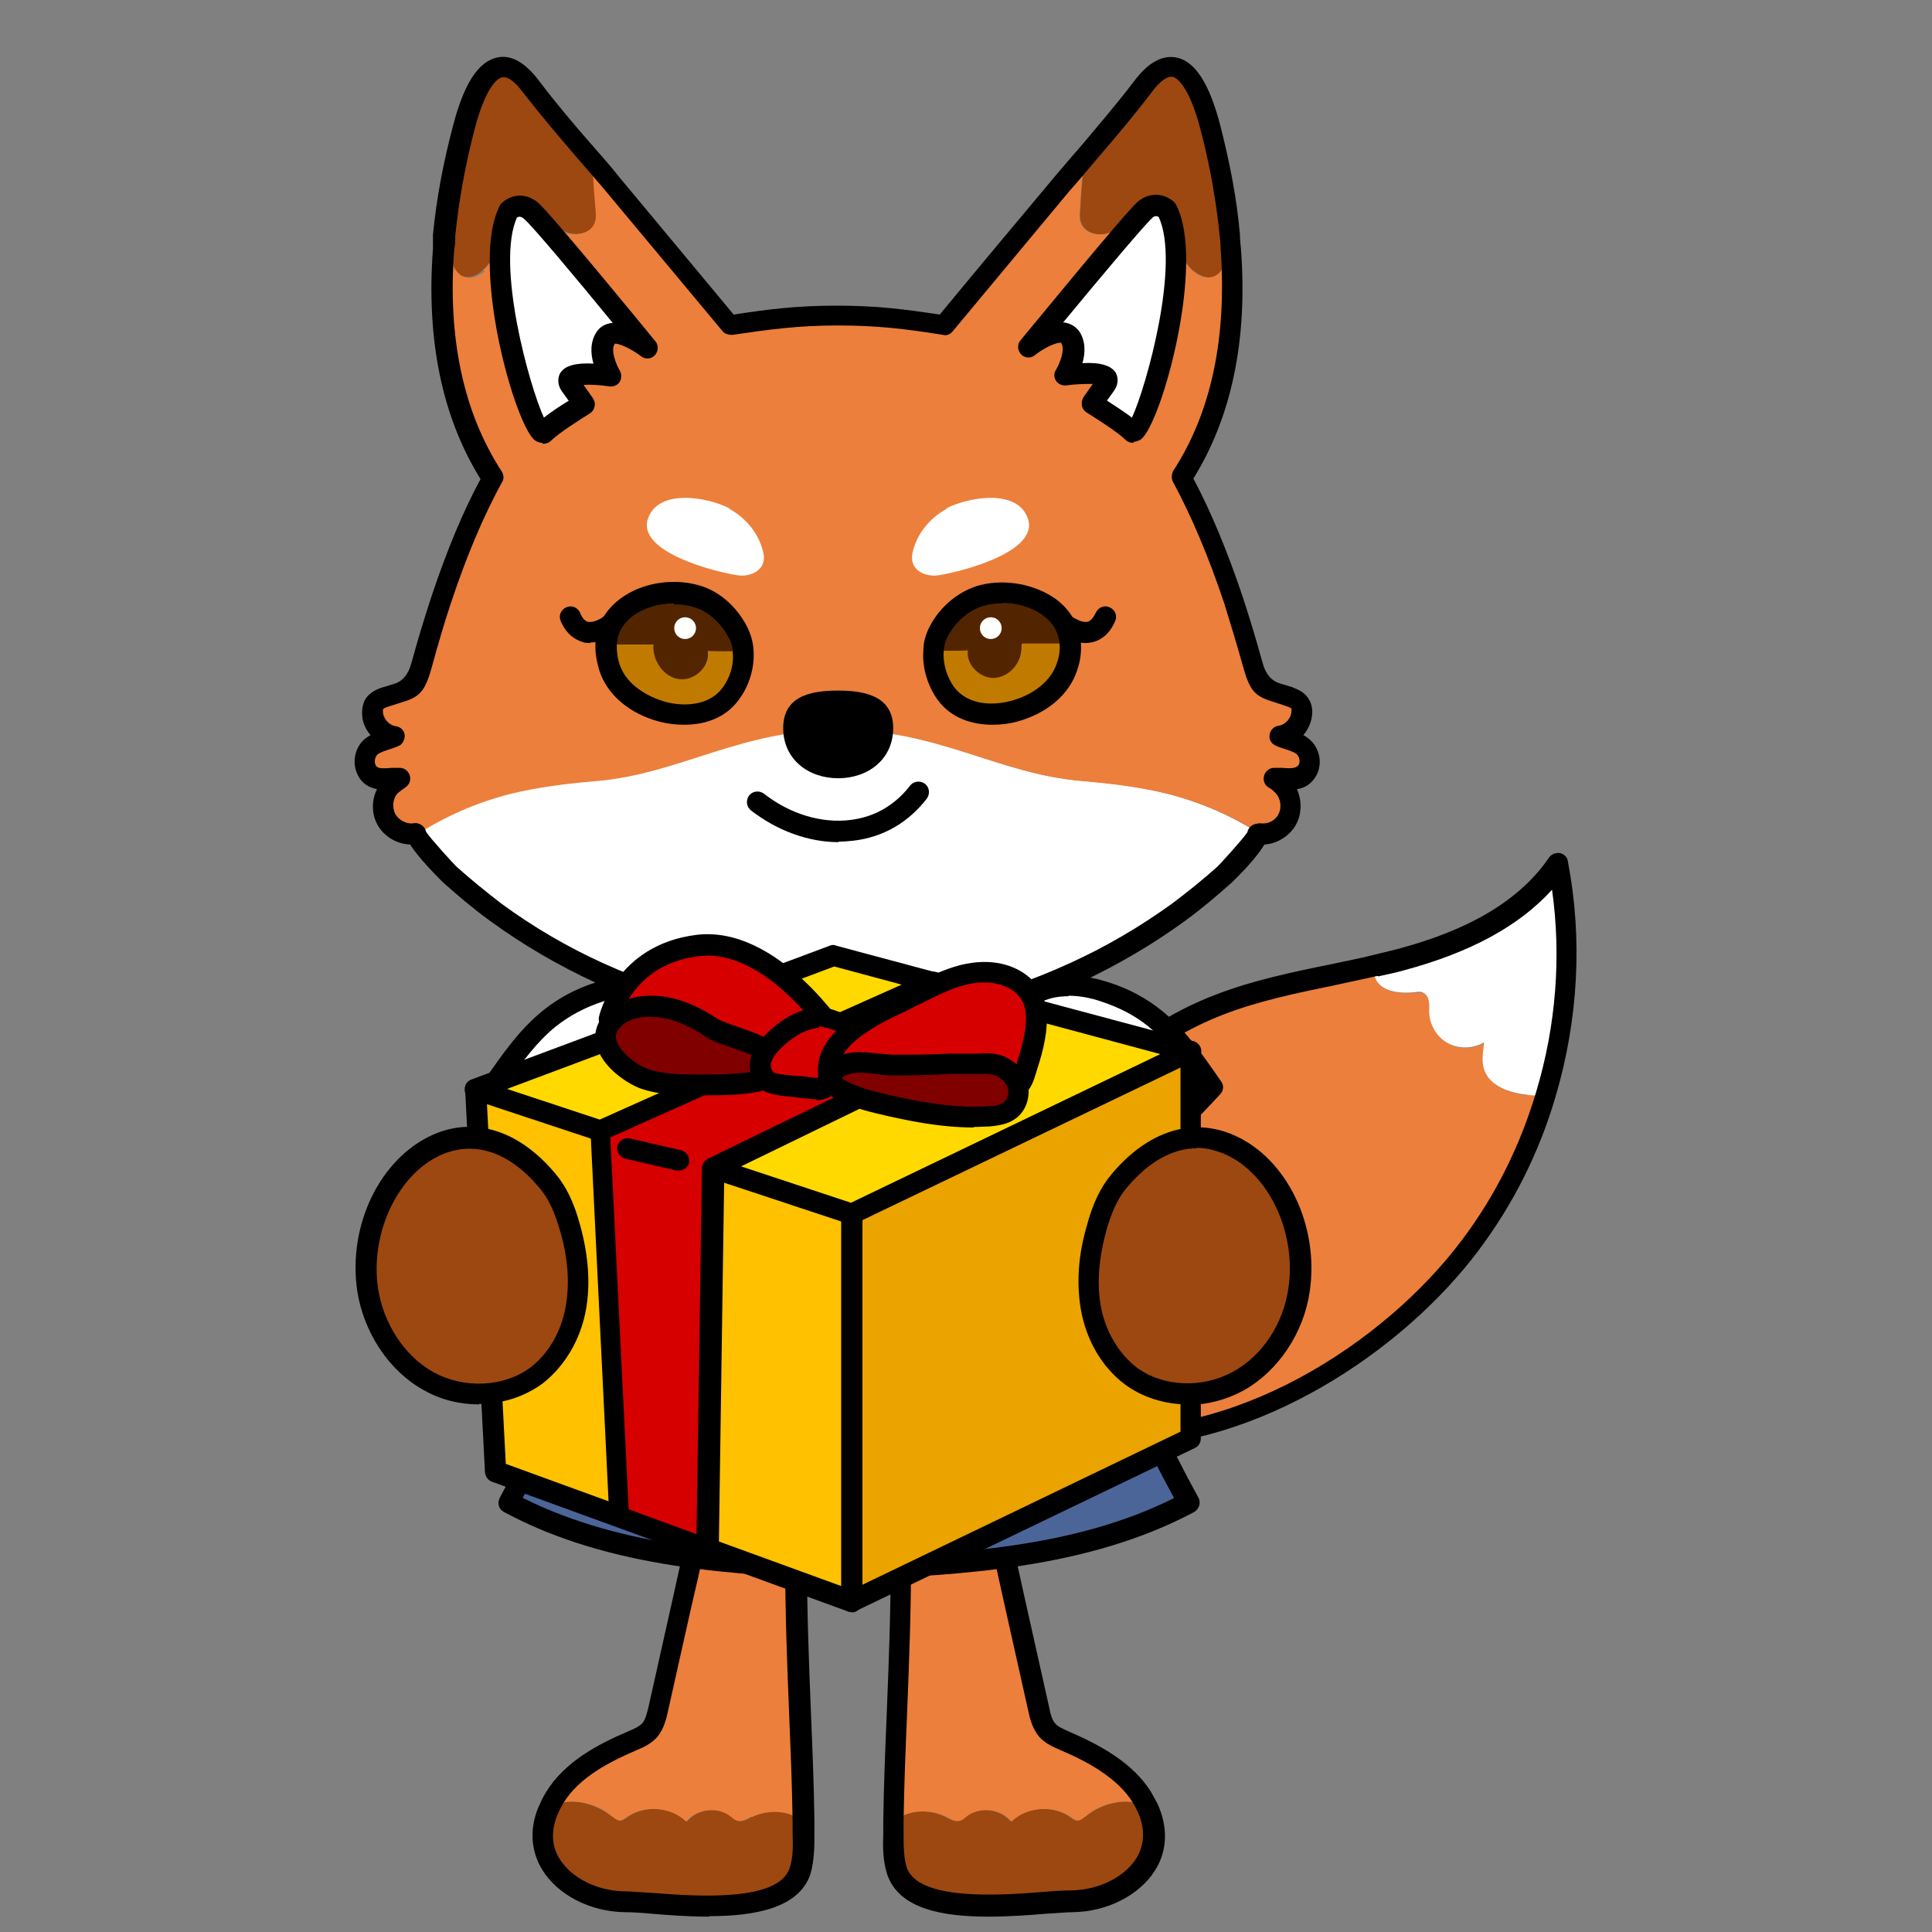 <?xml version="1.0" encoding="UTF-8"?>
<svg xmlns="http://www.w3.org/2000/svg" version="1.1" viewBox="0 0 390 390">
  <rect x="0" y="0" width="390" height="390" fill="#808080" stroke="none"/>
  <!-- Generator: Adobe Illustrator 28.7.1, SVG Export Plug-In . SVG Version: 1.2.0 Build 142)  -->
  <g>
    <g id="_레이어_1" data-name="레이어_1">
      <g>
        <g>
          <path d="M308.4,221c1.2.1,2.5.1,3.8,0-3.2,11-8.4,21.3-15.3,30.5-16.8,22.4-48.6,41.7-77.6,38.4-30.2-3.4-19.3-39.7-8.3-57.4,8.2-13.1,20.3-23.9,34.8-29.5,10.2-3.9,21-5.5,31.7-7.9-.1.8,0,1.7.2,2.4,1.1,2.8,4.9,3.2,7.9,2.9.6,0,1.3-.1,1.8.1,1.3.7,1.1,2.5,1.2,4,0,2.6,1.6,5,3.8,6.2,2.2,1.2,5.1,1.1,7.3-.2-.3,1.8-.7,3.7,0,5.5,1.1,3.4,5.2,4.7,8.7,5.1Z" style="fill: #ec7f3b;"/>
          <path d="M277.6,195c1.7-.4,3.4-.8,5.1-1.2,12.3-3.2,24.7-8.8,31.9-19.3,3,15.4,2,31.5-2.5,46.5-1.3.2-2.5.2-3.8,0-3.5-.4-7.6-1.7-8.7-5.1-.6-1.7-.2-3.6,0-5.5-2.2,1.3-5,1.4-7.3.2-2.2-1.2-3.7-3.6-3.8-6.2,0-1.5.2-3.3-1.2-4-.5-.3-1.2-.2-1.8-.1-3,.3-6.8-.1-7.9-2.9-.3-.8-.3-1.6-.2-2.4h0Z" style="fill: #fff;"/>
        </g>
        <path d="M225.8,292.3c-2.3,0-4.5-.1-6.7-.4-9.2-1-15.6-5.1-19-11.9-7.3-15.2,2.7-38.5,9.1-48.7,8.7-14,21.4-24.8,35.9-30.4,7.7-3,15.9-4.7,23.8-6.3,2.7-.6,5.5-1.1,8.2-1.8,0,0,0,0,0,0,0,0,0,0,0,0,1.7-.4,3.3-.8,4.9-1.2,14.8-3.9,24.9-10,30.7-18.5.5-.7,1.3-1,2.2-.9.8.2,1.5.8,1.6,1.7,3,15.6,2.1,32-2.5,47.5-3.3,11.3-8.6,21.8-15.6,31.1-15.4,20.5-44.5,39.6-72.8,39.6ZM278.1,197s0,0,0,0c-2.8.6-5.5,1.2-8.3,1.8-7.7,1.6-15.7,3.2-23.1,6.1-13.6,5.3-25.6,15.5-33.8,28.7-6.9,11.1-14.9,32.1-8.9,44.6,2.7,5.5,7.9,8.7,15.6,9.6,28.7,3.3,59.8-16.4,75.6-37.6,6.7-8.9,11.7-19,14.9-29.8,4-13.3,5.1-27.3,3.2-40.8-6.6,7.3-16.5,12.7-30,16.3-1.7.5-3.4.8-5.1,1.2,0,0,0,0,0,0Z"/>
      </g>
      <g>
        <g>
          <path d="M219.1,366.7c3.1-2.6,8.2-4,12-2.2.2,0,.4.2.5.3,5,10.7-4.6,18.8-15.2,19-8.2.2-31.9,4.1-35.4-6.1-.8-2.4-.8-5-.7-7.6,0-.8,0-1.7,0-2.5,1.1-.8,2.3-1.4,3.6-1.7,2.2-.5,4.8-.2,6.8.8,1,.5,2,1.2,3,.8s.8-.5,1.2-.8c2.6-2.1,7-1.6,9.1,1,3.2-3,8.5-3.4,12-.9.5.3.9.7,1.4.7s1.1-.5,1.5-.8Z" style="fill: #9d4810;"/>
          <path d="M231.1,364.5c-3.8-1.8-8.9-.5-12,2.2-.5.4-1,.8-1.5.8s-1-.4-1.4-.7c-3.6-2.5-8.9-2.1-12,.9-2.1-2.6-6.4-3.1-9.1-1-.4.3-.7.7-1.2.8-1,.4-2-.4-3-.8-2-1-4.6-1.3-6.8-.8-1.3.3-2.5.9-3.6,1.7.4-17.4,1.5-34.8,1.5-52.1s-1.2-13.2,2.4-17c3.1-3.2,10.9-1.6,15,0,3.5,15.6,6.9,31.1,10.4,46.6.3,1.4.7,3,1.6,4.1,1,1.1,2.3,1.7,3.6,2.2,6,2.6,12.1,5.9,15.6,11.4.4.6.7,1.3,1,1.9-.1-.1-.3-.2-.5-.3Z" style="fill: #ec7f3b;"/>
        </g>
        <path d="M199.5,386.9c-9.1,0-18-1.5-20.4-8.5-.9-2.8-.9-5.6-.8-8.3,0-.8,0-1.7,0-2.5.1-7.2.4-14.5.7-21.7.4-10,.8-20.3.8-30.4s0-1.9,0-3c-.2-5.2-.5-11.7,3-15.5,4-4.2,12.8-2.3,17.3-.5l1.1.4.2,1.1c1.9,8.6,3.8,17.1,5.7,25.7l4.7,21c.2,1.1.5,2.4,1.2,3.2.6.7,1.6,1.1,2.7,1.6,6.2,2.7,12.9,6.2,16.7,12.3.4.7.8,1.5,1.2,2.2,2.2,4.7,2.1,9.5-.4,13.5-3.1,5-9.6,8.4-16.6,8.5-1.4,0-3.2.2-5.3.3-3.5.3-7.7.6-11.7.6ZM190.1,298.7c-1.9,0-3.5.4-4.3,1.2-2.3,2.5-2.1,8.2-1.9,12.4,0,1.2,0,2.2,0,3.2,0,10.2-.4,20.5-.8,30.5-.3,7.2-.6,14.4-.7,21.6h0c0,.8,0,1.6,0,2.4,0,2.5,0,4.8.6,6.9,2.3,6.9,18.9,5.7,27.8,5,2.2-.2,4.1-.3,5.5-.3,5.6-.1,10.7-2.7,13.1-6.5,1.7-2.8,1.8-6.1.2-9.5-.3-.6-.6-1.2-.9-1.7-3.2-5.1-9.2-8.3-14.6-10.6-1.6-.7-3.2-1.4-4.4-2.8-1.3-1.6-1.8-3.6-2.1-5l-4.7-21c-1.8-8.2-3.6-16.3-5.5-24.5-2.4-.8-5.2-1.3-7.4-1.3Z"/>
      </g>
      <g>
        <g>
          <path d="M123.5,366.7c-3.1-2.6-8.2-4-12-2.2-.2,0-.4.2-.5.3-5,10.7,4.6,18.8,15.2,19,8.2.2,31.9,4.1,35.4-6.1.8-2.4.8-5,.7-7.6,0-.8,0-1.7,0-2.5-1.1-.8-2.3-1.4-3.6-1.7-2.2-.5-4.8-.2-6.8.8-.9.5-2,1.2-3,.8-.5-.2-.8-.5-1.2-.8-2.6-2.1-6.9-1.6-9,1-3.2-3-8.5-3.4-12-.9-.5.3-.9.7-1.4.7s-1.1-.5-1.5-.8Z" style="fill: #9d4810;"/>
          <path d="M151.8,366.8c2-1,4.6-1.3,6.8-.8,1.3.3,2.5.9,3.6,1.7-.4-17.4-1.5-34.8-1.5-52.1s1.2-13.2-2.4-17c-3.1-3.2-10.9-1.6-15,0-3.5,15.6-6.9,31.1-10.4,46.6-.3,1.4-.7,3-1.6,4.1-1,1.1-2.3,1.7-3.6,2.2-6,2.6-12.1,5.9-15.6,11.4-.4.6-.7,1.3-1,1.9.1-.1.3-.2.5-.3,3.8-1.8,8.9-.5,12,2.2.5.4,1,.8,1.5.8s1-.4,1.4-.7c3.6-2.5,8.9-2.1,12,.9,2.1-2.6,6.4-3.1,9-1,.4.3.8.7,1.2.8,1,.4,2.1-.4,3-.8Z" style="fill: #ec7f3b;"/>
        </g>
        <path d="M143.1,386.9c-4.1,0-8.2-.3-11.7-.6-2.1-.2-3.9-.3-5.3-.3-7-.1-13.5-3.5-16.6-8.5-2.5-4-2.7-8.9-.4-13.6.3-.7.7-1.4,1.1-2.1,3.8-6.2,10.5-9.7,16.6-12.3,1.2-.5,2.3-1,2.9-1.7.6-.7.9-2,1.2-3.2l4.7-21c1.9-8.5,3.8-17.1,5.7-25.7l.2-1.1,1.1-.4c4.6-1.8,13.4-3.7,17.3.5,3.5,3.8,3.2,10.3,3,15.5,0,1.1,0,2.1,0,3,0,10.1.4,20.4.8,30.4.3,7.2.6,14.4.7,21.7,0,.8,0,1.7,0,2.5,0,2.7,0,5.5-.8,8.3-2.3,6.9-11.3,8.5-20.4,8.5ZM145,300.1c-1.8,8.2-3.6,16.4-5.5,24.5l-4.7,21c-.3,1.4-.8,3.4-2.1,5-1.2,1.4-2.8,2.1-4.2,2.7-5.6,2.4-11.6,5.5-14.8,10.7-.3.5-.6,1.1-.9,1.7-1.6,3.5-1.6,6.8.2,9.6,2.4,3.8,7.5,6.4,13.1,6.5,1.4,0,3.3.2,5.5.3,8.9.7,25.5,1.9,27.8-5,.7-2.1.7-4.4.6-6.9,0-.8,0-1.6,0-2.4h0c-.1-7.3-.4-14.5-.7-21.7-.4-10-.8-20.3-.8-30.5s0-2,0-3.2c.2-4.2.4-10-1.9-12.4-1.7-1.8-7.2-1.4-11.7.1Z"/>
      </g>
      <g>
        <path d="M222.9,266.8c4.8,12.5,10.5,24.8,17,36.6-20.7,11.1-45.1,12.4-68.6,13.4-23.5-1.1-47.9-2.3-68.6-13.4,6.5-11.8,12.2-24,17-36.6h103.2Z" style="fill: #4c6599;"/>
        <path d="M171.4,318.9c-22.7-1-48.2-2.1-69.7-13.7-.5-.3-.9-.7-1-1.3-.2-.5,0-1.1.2-1.6,6.4-11.7,12.1-23.9,16.9-36.3.3-.8,1.1-1.4,2-1.4h103.2c.9,0,1.7.5,2,1.4,4.8,12.4,10.5,24.6,16.9,36.3.3.5.3,1.1.2,1.6-.2.5-.5,1-1,1.3-21.6,11.5-47,12.7-69.5,13.7ZM105.6,302.4c20.3,10.2,44.5,11.3,65.8,12.2,21.2-1,45.3-2,65.6-12.2-5.9-10.8-11.1-22.1-15.6-33.6h-100.3c-4.5,11.5-9.7,22.7-15.6,33.6Z"/>
      </g>
      <g>
        <g>
          <path d="M233.1,205.6c4.5,3.6,7.8,8.3,11.6,13.8-7.9,8.6-16.6,16.6-25.9,23.6-4-3.7-2.8-2.9-5.9-7.4-5.4-7.8-10.5-16.7-9.4-26.1,1.2-10.7,10.9-12.2,19.6-9.3,4,1.3,7.3,3.1,10,5.4Z" style="fill: #fff;"/>
          <path d="M218.8,245.2c-.5,0-1-.2-1.4-.6-2.9-2.6-3.3-3.2-4.4-4.9-.4-.6-.9-1.5-1.8-2.8-5.8-8.4-11-17.5-9.8-27.5.5-4.6,2.6-8.2,5.9-10.3,4.1-2.6,10.1-2.9,16.5-.8,4.1,1.3,7.6,3.2,10.7,5.7h0c4.6,3.7,8,8.5,12,14.3.6.8.5,1.9-.2,2.6-8,8.7-16.8,16.8-26.1,23.9-.4.3-.8.4-1.3.4ZM215.7,201.1c-2.4,0-4.5.5-6.1,1.5-2.2,1.4-3.6,3.8-4,7.2-1,8.6,3.8,17,9.1,24.7,1,1.4,1.5,2.3,2,3,.7,1.1.9,1.5,2.3,2.8,8.2-6.4,16-13.4,23-21.1-3.5-5-6.4-8.9-10.2-12-2.7-2.2-5.8-3.8-9.4-5-2.3-.8-4.6-1.2-6.7-1.2Z"/>
        </g>
        <g>
          <path d="M111,205.6c-4.5,3.6-7.8,8.3-11.6,13.8,7.9,8.6,16.6,16.6,25.9,23.6,4-3.7,2.8-2.9,5.9-7.4,5.4-7.8,10.5-16.7,9.4-26.1-1.2-10.7-10.9-12.2-19.6-9.3-4,1.3-7.3,3.1-10,5.4Z" style="fill: #fff;"/>
          <path d="M125.2,245.2c-.4,0-.9-.1-1.3-.4-9.4-7.1-18.2-15.2-26.1-23.9-.7-.7-.7-1.8-.2-2.6,4-5.8,7.4-10.6,12-14.3h0c3.1-2.5,6.6-4.4,10.7-5.7,6.3-2.1,12.3-1.8,16.5.8,3.3,2.1,5.3,5.7,5.9,10.3,1.2,10-4,19.2-9.8,27.5-.9,1.3-1.4,2.2-1.8,2.8-1.1,1.7-1.5,2.3-4.4,4.9-.4.4-.9.6-1.4.6ZM102.1,219.2c7.1,7.6,14.8,14.7,23,21.1,1.4-1.3,1.6-1.7,2.3-2.8.4-.7,1-1.6,2-3,5.3-7.7,10.1-16,9.1-24.7-.4-3.3-1.7-5.8-4-7.2-3-1.9-7.8-2.1-12.9-.4-3.6,1.2-6.6,2.8-9.4,5-3.8,3.1-6.7,7-10.2,12Z"/>
        </g>
        <g>
          <path d="M218.5,236.3c-2.3-9.7-4-19.8-8.6-28.7-4.7-8.9-13.2-16.5-23.2-16.8-4.2-.1-11.2,2-15.4,1.7-4.2.2-11.2-1.9-15.4-1.7-10,.3-18.6,7.9-23.2,16.8-4.7,8.9-6.3,18.9-8.6,28.7-2.2,9.3-5.2,24.9-8.8,33.7-1.9,6.3,115.1,7.5,112,0-3.6-8.9-6.6-24.4-8.8-33.7Z" style="fill: #fff;"/>
          <path d="M172.5,277.3c-26.4,0-53.2-1.6-57.9-4.7-1.8-1.2-1.5-2.8-1.4-3.2,2.8-6.8,5.2-17.5,7.1-26.1.6-2.8,1.2-5.3,1.7-7.6.5-1.9.9-3.8,1.3-5.7,1.8-7.9,3.6-16.1,7.5-23.5,4.4-8.5,13.3-17.6,25-17.9,2.2,0,4.9.4,7.8.9,2.8.5,5.6,1,7.5.9,2.2.1,5-.4,7.8-.9,2.9-.5,5.6-1,7.8-.9,11.7.3,20.6,9.4,25,17.9,3.9,7.4,5.7,15.6,7.5,23.5.4,1.9.9,3.8,1.3,5.7h0c.5,2.2,1.1,4.8,1.7,7.5,1.9,8.6,4.3,19.3,7,25.9.4,1,.3,2.4-1,3.5-3.8,3.1-29.6,4.6-55.8,4.6ZM117.7,269.5c11.3,4.7,97.3,4.9,107.2.3-2.7-6.9-5-17.2-6.8-25.6-.6-2.7-1.2-5.3-1.7-7.5h0c-.5-1.9-.9-3.8-1.3-5.8-1.7-7.6-3.5-15.5-7.1-22.4-3.9-7.4-11.5-15.4-21.4-15.6-1.8,0-4.4.4-7,.8-3,.5-6.1,1-8.5.9-2.2.1-5.3-.4-8.3-.9-2.5-.4-5.2-.9-7-.8-9.9.2-17.5,8.2-21.4,15.6-3.6,6.9-5.4,14.8-7.1,22.5-.4,1.9-.9,3.8-1.3,5.7-.5,2.2-1.1,4.8-1.7,7.5-1.8,8.2-4.1,18.3-6.7,25.3Z"/>
        </g>
        <g>
          <path d="M168,223.4c.3.3.6.6.7,1,.1.4,0,.9-.1,1.3-2,6.9-4.3,13.6-6.9,20.3-.2.5-.4,1-.4,1.6,0,.6.3,1.1.6,1.6,2.3,4.1,5,8.1,7.9,11.9.3.4.6.8,1.1,1,3.5,1.8,7.4-6.5,8.7-8.7,1.6-2.7,2.8-5,2.1-8.2-.6-3-2.4-5.7-3.5-8.6-1.3-3.5-3.1-7.7-3.2-11.4,0-.6.4-1.1.8-1.6,1.3-1.6,2.7-3.1,3.7-5,1-1.8,1.4-4,.7-6-1.7-4.8-8.5-4.8-11.7-1.7-1.3,1.3-2.6,3.2-3.7,4.7-2.1,2.9.9,5.5,3.1,7.6Z" style="fill: #4c6599;"/>
          <path d="M172,264.5c-.7,0-1.3-.2-2-.5-.9-.4-1.4-1.1-1.8-1.6-3-3.8-5.7-7.9-8-12.1-.3-.6-.8-1.5-.9-2.5,0-1,.3-1.8.5-2.5,2.5-6.6,4.8-13.4,6.8-20.2,0,0,0,0,0,0,0,0,0,0,0,0,0,0,0,0,0,0l-.3-.2c-2.3-2.2-6.1-5.8-3.1-10.1l.5-.8c1-1.4,2.1-3,3.4-4.3,2.4-2.3,6.2-3.3,9.5-2.5,2.8.6,4.8,2.4,5.8,5,.8,2.3.5,5-.9,7.7-.9,1.7-2.1,3.1-3.3,4.5l-.7.8c-.2.3-.3.4-.3.4.1,2.7,1.5,6.2,2.6,9.3l.5,1.2c.4,1,.9,2,1.3,3,.9,1.8,1.8,3.7,2.2,5.9.8,3.9-.6,6.8-2.4,9.8-.2.3-.3.6-.6,1-1.8,3.3-4.9,8.9-8.9,8.9ZM169.5,221.9c.4.4,1,1,1.3,1.9.3,1.1,0,2-.1,2.5-2.1,6.9-4.4,13.8-6.9,20.5,0,.2-.2.6-.2.7,0,.1.2.5.3.7,2.3,4,4.9,7.9,7.7,11.6.1.1.3.4.4.5.1,0,1.3.4,5.3-6.7.3-.5.5-.9.7-1.1,1.5-2.5,2.4-4.2,1.9-6.7-.4-1.7-1.1-3.3-1.9-4.9-.5-1.1-1-2.2-1.5-3.4l-.5-1.2c-1.3-3.4-2.8-7.2-2.9-10.9,0-1.5.8-2.5,1.3-3l.7-.8c1.1-1.3,2.1-2.5,2.8-3.8.8-1.5,1-3.1.6-4.3-.5-1.5-1.8-2.1-2.7-2.3-1.9-.5-4.2.2-5.6,1.5-1,.9-2,2.4-2.9,3.7l-.6.8c-.7,1-.2,2,2.6,4.6l.3.3-1.5,1.5,1.5-1.5ZM166.8,225.2h0,0Z"/>
        </g>
        <g>
          <path d="M143.3,198.6c0,8.2,7.1,16.8,13.6,20.7,2.7,1.6,3.2,2,5.9.7,3.4-1.6,6.7-5,9.2-7.4,2.7,2.2,5.4,7.9,8.8,8.9,4.6,1.3,11.3-6.4,14-9.4,3.9-4.4,6.5-9.9,4.5-15.8-4.1-12-17.5-16.7-29.2-16.1-8.3.4-19.3,3.8-24.3,10.9-1.7,2.4-2.5,4.9-2.5,7.5Z" style="fill: #fff;"/>
          <path d="M181.9,223.7c-.6,0-1.1,0-1.7-.2-2.8-.8-4.9-3.6-6.8-6-.5-.7-1-1.4-1.5-1.9-2.4,2.3-5.2,4.9-8.3,6.3-3.5,1.7-4.8,1-7.7-.7-7.5-4.6-14.9-13.7-14.8-22.7h0c0-3.2,1-6.1,2.9-8.7,5.5-7.5,17-11.3,26-11.7,12.4-.6,26.9,4.6,31.3,17.6,1.9,5.8.2,11.9-4.9,17.8-4.3,4.9-9.7,10.2-14.5,10.2ZM172,210.5c.5,0,.9.2,1.3.5,1.3,1,2.4,2.5,3.5,4,1.5,1.9,3.1,4.1,4.6,4.5,1.2.4,4.4-.3,11.8-8.7,4.2-4.8,5.6-9.4,4.1-13.7-3.7-10.9-16.2-15.2-27.1-14.7-7.7.4-18.1,3.6-22.7,10-1.4,1.9-2.1,4-2.1,6.3,0,7.3,6.4,15.2,12.6,18.9q2.2,1.4,3.9.6c2.7-1.3,5.4-3.9,7.7-6.1l1-.9c.4-.4.9-.6,1.5-.6Z"/>
        </g>
      </g>
      <g>
        <g>
          <g>
            <path d="M254.3,168.3h-.1c.7.1-6.2,7.6-6.7,8.1-3,2.7-6.1,5.3-9.3,7.7-6.6,4.9-13.7,9-21.2,12.4-14.9,6.8-31.3,10.8-47.8,10.9-16.5-.1-32.9-4.1-47.9-10.9-7.4-3.4-14.5-7.5-21.1-12.4-3.2-2.4-6.4-4.9-9.4-7.7-.5-.5-7.4-8-6.7-8.1h-.1c5.7-3.7,12-6.4,18.6-8.1,5.6-1.4,11.4-2.1,17.2-2.6,17.2-1.4,29-10.4,49.3-10.4s32.1,9,49.3,10.4c5.8.5,11.5,1.2,17.2,2.6,6.6,1.7,12.9,4.4,18.6,8.1Z" style="fill: #fff;"/>
            <path d="M240.8,54.6c-1.6-1.5-2.7-3.6-3.1-5.8-1.2,1.2-2.5,2.4-4.2,3s-3.7.1-4.6-1.3c-1.1-1.7-.2-4-.7-6-1.5,1.2-3,2.4-4.9,2.7-1.9.4-4-.2-4.9-1.9-.5-1-.4-2.1-.3-3.2.1-2.3.3-4.6.5-6.9l-1.3-1.1c4.6-5.4,9.3-10.8,13.6-16.5,7.2-9.6,11.5.4,13.6,8.1,1.9,7.2,3.3,14.5,4,21.8,0,.9.1,1.8.2,2.7h-1c0,.8,0,1.6-.1,2.4-.4,1.7-1.7,3.3-3.4,3.4-1.2,0-2.4-.6-3.3-1.4Z" style="fill: #9d4810;"/>
            <path d="M100.6,48.7c-.4,2.2-1.5,4.3-3.1,5.8-.9.8-2,1.5-3.3,1.4-1.7,0-3.1-1.7-3.4-3.4-.1-.7-.2-1.5,0-2.3h-1c0-1,.1-1.9.2-2.8.7-7.4,2.1-14.6,4-21.8,2-7.8,6.3-17.7,13.6-8.1,4.3,5.7,9,11.1,13.6,16.5l-1.3,1.1c.1,2.3.3,4.6.5,6.9,0,1.1.1,2.3-.3,3.2-.8,1.7-3,2.3-4.9,1.9s-3.4-1.6-4.9-2.7c-.5,2,.4,4.2-.7,6-.9,1.4-3,1.8-4.6,1.3s-3-1.8-4.2-3Z" style="fill: #9d4810;"/>
            <path d="M97.5,54.6c1.7-1.5,2.8-3.6,3.1-5.8,1.2,1.2,2.6,2.4,4.2,3s3.7.1,4.6-1.3c1.1-1.7.2-4,.7-6,1.5,1.2,3,2.4,4.9,2.7s4-.2,4.9-1.9c.5-1,.4-2.1.3-3.2-.2-2.3-.4-4.6-.5-6.9l1.3-1.1c1,1.1,1.9,2.2,2.8,3.3,7.9,9.5,15.8,19,23.7,28.5,8-1.2,13.6-2,21.6-2,8.1,0,13.6.8,21.6,2,7.9-9.5,15.8-19,23.7-28.5.9-1.1,1.8-2.2,2.8-3.3l1.3,1.1c-.2,2.3-.4,4.6-.5,6.9-.1,1.1-.2,2.3.3,3.2.8,1.7,3,2.3,4.9,1.9,1.8-.4,3.4-1.6,4.9-2.7.5,2-.4,4.2.7,6,.9,1.4,3,1.8,4.6,1.3s3-1.8,4.2-3c.4,2.2,1.5,4.3,3.1,5.8.9.8,2.1,1.5,3.3,1.4,1.8,0,3.1-1.7,3.4-3.4.2-.8.2-1.5.1-2.3h1c1.2,15.9-1,32.6-9.9,46.2,4.3,7.9,7.6,16.3,10.5,24.8,1.4,4.3,2.7,8.7,4,13.2,1.5,5.4,2.3,4.5,7.3,6.3.9.3,1.8.8,2.3,1.6.2.4.3.9.4,1.4,0,2.5-2.1,4.8-4.5,5.1,1.5.6,3.4.9,4.8,2,1.3,1.1,1.7,3.1,1,4.6-1.3,2.6-4.5,1.8-6.9,1.8.7.5,1.3.9,1.8,1.4,1.7,1.7,2.1,4.5,1,6.7-1.1,2.1-3.5,3.4-5.8,3h0c-5.7-3.7-12-6.4-18.6-8.1-5.6-1.4-11.4-2.1-17.2-2.6-17.2-1.4-29.1-10.4-49.3-10.4s-32.1,9-49.3,10.4c-5.8.5-11.6,1.2-17.2,2.6-6.6,1.7-12.9,4.4-18.6,8.1h0c-2.3.4-4.8-1-5.8-3-1.1-2.1-.7-4.9.9-6.7.6-.6,1.2-1,1.9-1.4-2.4,0-5.5.8-6.9-1.8-.8-1.5-.4-3.6,1-4.6,1.3-1.1,3.2-1.3,4.8-2-2.4-.3-4.5-2.5-4.5-5.1,0-.5.1-1,.3-1.4.5-.8,1.4-1.3,2.3-1.6,5-1.7,5.7-.9,7.3-6.3,1.2-4.4,2.5-8.8,4-13.2,2.9-8.5,6.1-16.9,10.5-24.8-8.9-13.6-11.1-30.3-9.9-46.2h1c-.1.8,0,1.6,0,2.4.4,1.7,1.7,3.3,3.4,3.4,1.2,0,2.4-.6,3.3-1.4Z" style="fill: #ec7f3b;"/>
          </g>
          <g>
            <path d="M169.1,209.5c-16.2-.1-33.1-3.9-48.8-11.1-7.6-3.5-14.8-7.7-21.5-12.6-3.3-2.4-6.5-5.1-9.5-7.8-4.6-4.6-6.4-7.1-7.1-8.6-.2-.3-.4-.7-.4-1.1,0-1.2.9-2.1,2.1-2.1h0c1,0,1.9.7,2.1,1.7,1,1.5,5.4,6.3,6.1,7,2.9,2.6,6,5.1,9.1,7.5,6.4,4.7,13.4,8.8,20.7,12.1,15.2,6.9,31.4,10.6,47,10.7,15.6,0,31.8-3.8,46.9-10.7,7.3-3.3,14.3-7.4,20.8-12.1,3.2-2.4,6.3-4.9,9.2-7.5.6-.6,5-5.4,6-6.9.2-1,1-1.7,2.1-1.7s2.2.9,2.2,2.1-.2,1-.5,1.4c-1.6,3.3-6.8,8.2-6.9,8.3-3,2.7-6.2,5.4-9.5,7.8-6.7,4.9-14,9.1-21.5,12.6-15.7,7.2-32.5,11-48.7,11.1h0Z"/>
            <path d="M255,170.4h-1.1c-1.2-.2-1.9-1.3-1.8-2.4.2-1.2,1.3-1.9,2.4-1.8,1.5.2,3-.6,3.6-1.9.7-1.3.4-3.2-.6-4.2s-.9-.8-1.5-1.2c-.8-.5-1.1-1.5-.8-2.4s1.1-1.5,2-1.5h1.6c2.3.2,3,0,3.4-.7.3-.6.1-1.6-.5-2.1-.5-.4-1.4-.7-2.3-1-.7-.2-1.3-.4-1.9-.7-.9-.4-1.4-1.3-1.2-2.2.1-.9.9-1.7,1.8-1.8,1.4-.2,2.6-1.6,2.6-3v-.4c0-.1-.2-.3-1.2-.6-.8-.3-1.5-.5-2.1-.7-3.9-1.2-5-2-6.4-7s-2.7-9.2-3.9-13.1c-3.3-9.8-6.6-17.5-10.3-24.4-.4-.7-.3-1.5,0-2.2,7.7-11.8,10.9-26.9,9.6-45,0-.9-.1-1.8-.2-2.6-.7-6.9-1.9-13.9-3.9-21.5-1.9-7.3-4.2-10.2-5.6-10.5-1-.2-2.6.9-4.2,3.1-3.5,4.6-7.3,9.1-11,13.4l-2.7,3.2c-.9,1.1-1.8,2.1-2.7,3.1-8,9.6-15.9,19.1-23.8,28.6-.5.6-1.2.9-1.9.7-7.6-1.2-13.2-1.9-21.3-1.9s-13.7.8-21.3,1.9c-.7,0-1.5-.2-1.9-.7l-24.1-28.9c-.8-.9-1.6-1.9-2.4-2.8l-2.7-3.1c-3.7-4.3-7.5-8.8-11.1-13.4-1.6-2.2-3.1-3.3-4.2-3.1-1.5.3-3.7,3.2-5.6,10.5s-3.2,14.5-3.9,21.5v.3c0,.8,0,1.5-.2,2.3-1.4,18.1,1.9,33.2,9.6,45,.4.7.5,1.5,0,2.2-3.7,6.8-7,14.5-10.3,24.4-1.3,3.9-2.5,8-3.9,13.1-1.4,5-2.6,5.9-6.4,7-.6.2-1.3.4-2.2.7-1,.3-1.1.5-1.2.6v.4c0,1.4,1.2,2.8,2.6,3,.9.1,1.7.8,1.8,1.8,0,.9-.4,1.9-1.3,2.2-.6.3-1.3.5-1.9.7-.9.3-1.8.6-2.3,1-.5.5-.7,1.4-.4,2.1.3.7,1,.8,3.3.6h1.6c.9,0,1.7.6,2,1.5s0,1.8-.8,2.4c-.6.4-1.1.8-1.6,1.2-1,1-1.2,2.9-.5,4.2s2.3,2.1,3.7,1.9c1.1-.2,2.2.6,2.4,1.8.2,1.2-.6,2.2-1.8,2.4-3.2.5-6.6-1.3-8-4.1-1.1-2.1-1.1-4.8,0-7-1.5-.3-3-1-3.9-2.9-1.2-2.4-.6-5.5,1.4-7.2.4-.3.8-.6,1.2-.8-1.1-1.3-1.8-2.9-1.7-4.7,0-.8.2-1.6.5-2.3.9-1.7,2.8-2.4,3.5-2.6.9-.3,1.7-.5,2.3-.7,1.8-.5,3-1.9,3.6-4.1,1.4-5.1,2.7-9.3,4-13.3,3.2-9.6,6.4-17.3,10-24-7.7-12.4-11-28-9.6-46.5v-2.8c.7-7.3,2.1-14.7,4.1-22.2,2.2-8.4,5.1-12.8,8.9-13.6,2.8-.6,5.6,1,8.4,4.7,3.4,4.5,7.2,9,10.9,13.2l2.7,3.1c.8.9,1.6,1.9,2.4,2.9l23.3,28c7.2-1.1,12.8-1.8,20.8-1.8s13.5.7,20.8,1.8c7.6-9.2,15.3-18.4,23-27.6,1-1.2,1.9-2.2,2.8-3.3l2.7-3.1c3.6-4.3,7.4-8.7,10.8-13.2,2.8-3.7,5.6-5.2,8.4-4.7,3.8.7,6.7,5.2,8.9,13.6,2,7.8,3.4,15.1,4,22.2,0,.9.1,1.9.2,2.8,1.4,18.4-1.9,34-9.6,46.4,3.6,6.8,6.8,14.5,10,24,1.3,4,2.6,8.2,4,13.3.6,2.2,1.8,3.6,3.6,4.1.7.2,1.4.4,2.3.7,1.3.5,2.7,1.1,3.5,2.6.4.7.6,1.6.6,2.3,0,1.8-.7,3.5-1.8,4.8.4.2.8.5,1.2.8,2.1,1.8,2.7,4.8,1.5,7.2-1,1.9-2.5,2.7-4,2.9,1,2.2,1,4.9-.1,7-1.3,2.5-4.1,4.2-6.9,4.2h.2Z"/>
          </g>
        </g>
        <g>
          <path d="M207.7,70.2s6.3-4.9,8.3-2c2,2.8-.9,7.7-.9,7.7,0,0,10.6-1.6,8,2l-2.6,3.7s6.1,3.7,8.1,5.7,13-33,6.9-44.8c0,0-2-2-4.5,0s-23.4,27.7-23.4,27.7Z" style="fill: #fff;"/>
          <path d="M228.8,89.4c-.6,0-1.2-.2-1.7-.7-1.5-1.5-6.1-4.4-7.7-5.4-.5-.3-.9-.8-1-1.4-.1-.6,0-1.2.3-1.7l1.9-2.7c-1.3,0-3.4,0-5.3.3-.8.1-1.6-.2-2.1-.9-.5-.7-.5-1.6,0-2.3.7-1.2,1.9-4.1,1-5.4-.6-.2-3.2.8-5.3,2.5-.8.7-2.1.6-2.8-.2-.7-.8-.8-2-.1-2.8,2.2-2.6,21.2-25.9,23.7-28,2.9-2.4,6-1.2,7.3.1.2.2.3.3.4.5,6.1,11.7-3,44.4-7.1,47.4-.5.3-1,.5-1.5.5ZM223.5,80.9c1.4.9,3.4,2.2,5,3.4,2.9-6.2,9.8-31,5.4-40.5-.6-.4-1.2,0-1.4.3-1.3,1.1-10.3,11.8-17.9,21,.1,0,.2,0,.3,0,1.2.2,2.2.8,2.9,1.7,1.4,2,1.3,4.5.7,6.5,3.6-.2,5.8.5,6.7,1.9.3.5.9,2-.4,3.8l-1.3,1.8Z"/>
        </g>
        <g>
          <path d="M130.6,70.2s-6.3-4.9-8.3-2c-2,2.8.9,7.7.9,7.7,0,0-10.6-1.6-8,2l2.6,3.7s-6.1,3.7-8.1,5.7-13-33-6.9-44.8c0,0,2-2,4.5,0,2.4,2,23.4,27.7,23.4,27.7Z" style="fill: #fff;"/>
          <path d="M109.5,89.4c-.5,0-1.1-.2-1.5-.5-4.1-3-13.2-35.7-7.1-47.4,0-.2.2-.4.4-.5,1.4-1.4,4.4-2.5,7.3-.1,2.5,2.1,21.5,25.3,23.7,28,.7.8.6,2-.1,2.8-.7.8-2,.9-2.8.2-2.1-1.6-4.7-2.7-5.3-2.5-.9,1.3.3,4.2,1,5.4.4.7.4,1.6,0,2.3-.5.7-1.3,1-2.1.9-1.9-.3-3.9-.4-5.2-.3l1.9,2.7c.3.5.5,1.1.3,1.7-.1.6-.5,1.1-1,1.4-1.6,1-6.2,3.9-7.7,5.4-.5.5-1.1.7-1.7.7ZM104.4,43.8c-4.4,9.5,2.5,34.3,5.4,40.5,1.5-1.2,3.5-2.5,5-3.4l-1.3-1.8c-1.3-1.8-.7-3.3-.4-3.8.9-1.5,3.2-2.1,6.7-1.9-.6-2-.7-4.5.7-6.5.7-1,1.7-1.5,2.9-1.7.1,0,.2,0,.3,0-7.6-9.3-16.5-19.9-17.9-21-.2-.2-.8-.7-1.4-.3Z"/>
        </g>
      </g>
      <path d="M180.3,147c0,6.2-5,10.1-11.1,10.1s-11.1-3.9-11.1-10.1,5-7.6,11.1-7.6,11.1,1.5,11.1,7.6Z"/>
      <g>
        <g>
          <g>
            <g>
              <path d="M195.3,131.3c-.5,3.1,2.7,6.1,5.8,5.7s5.4-3.7,5.1-6.9c3.1,0,6.2,0,9.3,0h.4c-.5-8-10-11.8-17.6-9.9-3.9,1-7.1,3.9-8.9,7.4-.6,1.2-1,2.5-1,3.8,2.3.1,4.6.1,6.9,0Z" style="fill: #522500;"/>
              <path d="M195.3,131.3c-2.3.1-4.6.1-6.9,0-.3,3.1.7,6.3,2.5,8.7,3.2,4.3,9,4.8,13.7,3.6,4.6-1.2,9.2-4.2,10.7-8.9.6-1.7.8-3.3.7-4.8h-.4c-3.1,0-6.2,0-9.3,0,.3,3.2-2,6.4-5.1,6.9s-6.4-2.6-5.8-5.7Z" style="fill: #c07a00;"/>
            </g>
            <path d="M200.3,146.3c-4,0-8.3-1.3-11-5-2.1-2.9-3.2-6.7-2.9-10.1,0-1.6.5-3.2,1.2-4.6,2.2-4.3,6.1-7.4,10.3-8.5,5.2-1.3,11.1-.1,15.2,2.8,3.1,2.3,4.8,5.4,5.1,9,.1,1.7-.1,3.6-.8,5.5-1.6,4.9-6.2,8.7-12.2,10.3-1.5.4-3.2.6-4.9.6ZM202.3,121.8c-1.2,0-2.3.1-3.4.4-3.1.8-5.9,3.1-7.6,6.3-.5.9-.7,1.9-.8,2.9,0,0,0,0,0,0-.2,2.5.6,5.2,2.1,7.3,2.7,3.6,7.7,3.8,11.4,2.8,4.6-1.2,8.1-4,9.3-7.5.5-1.4.7-2.7.6-3.9-.2-3-1.9-4.8-3.4-5.9-2.2-1.6-5.2-2.5-8.2-2.5ZM188.4,131.3h0,0Z"/>
          </g>
          <circle cx="200" cy="126.8" r="2.2" style="fill: #fff;"/>
          <path d="M219.1,129.8c-2.7,0-5-1.6-5.3-1.9-.9-.7-1.1-2-.4-3,.7-.9,2-1.1,3-.4.5.3,2.1,1.3,3.2,1,.6-.2,1.1-.8,1.6-1.8.5-1.1,1.7-1.6,2.8-1.1,1.1.5,1.6,1.7,1.1,2.8-1.2,2.8-3,3.8-4.4,4.2-.5.1-1.1.2-1.6.2Z"/>
        </g>
        <path d="M191.1,102.7c-3.3,1.8-5.9,4.9-6.8,8.5-.2.7-.3,1.5-.1,2.2.5,2.2,3.2,3.1,5.4,2.7,4.5-.7,20.2-4.7,17.9-11.4-2.1-6.2-12.2-4.3-16.4-2.1Z" style="fill: #fff;"/>
      </g>
      <g>
        <g>
          <g>
            <g>
              <path d="M137.2,136.9c3.1.4,6.4-2.6,5.8-5.7,2.3.1,4.6.1,6.9,0,.3,3.1-.7,6.3-2.5,8.7-3.2,4.3-8.9,4.8-13.6,3.6-4.6-1.2-9.2-4.2-10.7-8.9-.6-1.7-.8-3.3-.7-4.8h.4c3.1,0,6.2,0,9.3,0-.2,3.2,2,6.4,5.2,6.9Z" style="fill: #c07a00;"/>
              <path d="M132,130.1c-3.1,0-6.2,0-9.3,0h-.4c.5-8,10-11.8,17.6-9.9,3.9,1,7.1,3.9,8.9,7.4.6,1.2,1,2.5,1,3.8-2.3.1-4.6.1-6.9,0,.5,3.1-2.7,6.1-5.8,5.7s-5.4-3.7-5.2-6.9Z" style="fill: #522500;"/>
            </g>
            <path d="M138.1,146.3c-1.7,0-3.3-.2-4.9-.6-6.1-1.6-10.6-5.4-12.2-10.3-.6-2-.9-3.8-.8-5.6.2-3.6,2-6.7,5.1-9,4-3,10-4.1,15.2-2.8,4.3,1,8.1,4.2,10.3,8.5.7,1.4,1.2,3,1.3,4.6.3,3.5-.8,7.3-3,10.2-2.7,3.7-6.9,5-11,5ZM136,121.8c-3,0-6,.9-8.2,2.5-1.4,1.1-3.2,2.9-3.3,5.9,0,1.2.1,2.5.6,4,1.4,4.1,5.7,6.5,9.3,7.5,3.8,1,8.8.7,11.4-2.8,1.6-2.1,2.4-4.8,2.1-7.3,0,0,0,0,0,0,0-1-.3-2-.8-2.9-1.7-3.2-4.5-5.6-7.6-6.3-1.1-.3-2.3-.4-3.4-.4Z"/>
          </g>
          <circle cx="138.3" cy="126.8" r="2.2" style="fill: #fff;"/>
          <path d="M119.2,129.8c-.5,0-1.1,0-1.6-.2-1.3-.4-3.2-1.4-4.4-4.2-.5-1.1,0-2.3,1.1-2.8,1.1-.5,2.3,0,2.8,1.1.4,1,.9,1.6,1.5,1.8,1.1.3,2.7-.6,3.2-1,.9-.7,2.3-.5,3,.4.7.9.5,2.2-.4,2.9-.3.2-2.6,1.9-5.3,1.9Z"/>
        </g>
        <path d="M147.2,102.7c3.3,1.8,5.9,4.9,6.8,8.5.2.7.3,1.5.1,2.2-.5,2.2-3.2,3.1-5.4,2.7-4.5-.7-20.2-4.7-17.9-11.4,2.1-6.2,12.2-4.3,16.4-2.1Z" style="fill: #fff;"/>
      </g>
      <path d="M169.3,170c-6.1,0-12.4-2.3-17.7-6.4-.9-.7-1.1-2-.4-3,.7-.9,2-1.1,3-.4,5.2,4.1,11.7,6.1,17.6,5.3,4.8-.6,8.9-3,11.9-6.9.7-.9,2-1.1,3-.4.9.7,1.1,2,.4,3-3.7,4.8-8.8,7.8-14.8,8.5-1,.1-2,.2-3,.2Z"/>
      <g>
        <path d="M198.4,248.8c13.2-.4,14.9-22.1,14.9-22.1l-14.9-8.5-14.9,8.5s1.7,21.7,14.9,22.1Z" style="fill: #ffbf30;"/>
        <path d="M198.4,244.1c9.2-.3,10.3-15.4,10.3-15.4l-10.3-5.9-10.3,5.9s1.2,15.1,10.3,15.4Z" style="fill: #bb4e00;"/>
        <path d="M203.6,238.3c-.3.3-.5.4-.7.4-.2,0-.5,0-.9,0-.4,0-.6-.2-.7-.3-.1-.2-.2-.4-.2-.8v-5.3c-.1.4-.3.8-.5,1.2-.2.4-.3.9-.5,1.3-.2.4-.4.9-.5,1.3-.2.4-.3.8-.5,1.2,0,.1,0,.2-.1.3,0,.1-.1.2-.2.3,0,0-.2.2-.3.2-.1,0-.2,0-.4,0s-.3,0-.4,0c0,0-.1-.2-.2-.3l-2.2-5.9v5.6c0,.2,0,.3,0,.4,0,.1-.2.2-.3.3-.2,0-.3.2-.4.3-.2,0-.3.2-.6.2l-.6-.4s0,0,0-.2c0,0,0,0,0-.2,0,0,0-.2,0-.2v-8.9s0,0,0-.2c0,0,0-.1-.1-.2l.5-.3c.2,0,.4,0,.6.1.2,0,.4.1.6.2.2,0,.4.2.5.3.1.1.3.3.3.5l2.3,6.5,2.4-6.7h0c0,0,0-.1,0-.2s0-.1-.2-.2l.5-.4c.6,0,1,.2,1.3.3.3.2.4.3.4.3v8.4c0,.1,0,.2,0,.3,0,0,.2.1.3,0l.3.5Z" style="fill: #fff;"/>
      </g>
      <g>
        <g>
          <polygon points="96 219.9 171.9 245.1 240.3 212.2 168.3 192.9 96 219.9" style="fill: #ffd900;"/>
          <path d="M171.9,247.2c-.2,0-.4,0-.7-.1l-76-25.2c-.9-.3-1.4-1.1-1.4-2,0-.9.5-1.7,1.4-2l72.3-27c.4-.2.9-.2,1.3,0l72.1,19.3c.9.2,1.5,1,1.6,1.8s-.4,1.7-1.2,2.1l-68.4,32.9c-.3.1-.6.2-.9.2ZM102.3,219.8l69.5,23,62.5-30-65.9-17.7-66,24.7Z"/>
        </g>
        <g>
          <polygon points="96 219.9 171.9 245.1 171.9 323.3 100 297 96 219.9" style="fill: #ffc100;"/>
          <path d="M171.9,325.4c-.2,0-.5,0-.7-.1l-71.9-26.2c-.8-.3-1.3-1-1.4-1.9l-4-77.1c0-.7.3-1.4.8-1.8.6-.4,1.3-.5,1.9-.3l76,25.2c.9.3,1.4,1.1,1.4,2v78.2c0,.7-.3,1.3-.9,1.7-.4.3-.8.4-1.2.4ZM102.1,295.5l67.8,24.7v-73.6l-71.6-23.7,3.8,72.6Z"/>
        </g>
        <g>
          <polygon points="171.9 245.1 240.3 212.2 240.3 290.4 171.9 323.3 171.9 245.1" style="fill: #eba300;"/>
          <path d="M171.9,325.4c-.4,0-.8-.1-1.1-.3-.6-.4-1-1.1-1-1.8v-78.2c0-.8.5-1.6,1.2-1.9l68.4-32.9c.6-.3,1.4-.3,2,.1.6.4,1,1.1,1,1.8v78.2c0,.8-.5,1.6-1.2,1.9l-68.4,32.9c-.3.1-.6.2-.9.2ZM174.1,246.4v73.5l64.2-30.9v-73.5l-64.2,30.8Z"/>
        </g>
        <g>
          <polygon points="121.2 228.3 125 306.2 142.8 312.6 143.9 235.8 209.5 204 188.2 198.3 121.2 228.3" style="fill: #d70000;"/>
          <path d="M142.8,314.7c-.2,0-.5,0-.7-.1l-17.7-6.5c-.8-.3-1.3-1-1.4-1.9l-3.8-77.9c0-.9.5-1.7,1.2-2l67.1-30c.4-.2.9-.2,1.4-.1l21.3,5.7c.9.2,1.5,1,1.6,1.8,0,.9-.4,1.7-1.2,2.1l-64.4,31.3-1.1,75.5c0,.7-.4,1.3-.9,1.7-.4.2-.8.4-1.2.4ZM127,304.7l13.6,5,1.1-73.9c0-.8.5-1.5,1.2-1.9l60.5-29.4-15.1-4-65.1,29.1,3.7,75Z"/>
        </g>
        <g>
          <line x1="126.7" y1="231.8" x2="137.1" y2="234.2" style="fill: #006609;"/>
          <path d="M137.1,236.3c-.2,0-.3,0-.5,0l-10.4-2.4c-1.1-.3-1.8-1.4-1.6-2.5.3-1.1,1.4-1.8,2.5-1.6l10.4,2.4c1.1.3,1.8,1.4,1.6,2.5-.2,1-1.1,1.6-2.1,1.6Z"/>
        </g>
        <g>
          <g>
            <path d="M157.4,215.5l12.3-5.6s-13.3-20.9-28.6-19.1c-15.3,1.8-18,14.9-18,14.9l34.4,9.8Z" style="fill: #d70000;"/>
            <path d="M157.4,217.6c-.2,0-.4,0-.6,0l-34.4-9.8c-1.1-.3-1.7-1.4-1.5-2.5,0-.1,3.2-14.6,19.8-16.6,16.4-1.9,30.1,19.1,30.6,20,.3.5.4,1.2.2,1.7-.2.6-.6,1.1-1.2,1.3l-12.3,5.6c-.3.1-.6.2-.9.2ZM125.7,204.3l31.5,9,9.2-4.2c-3.7-5-14-17.4-25.2-16.1-10.3,1.2-14.3,8-15.6,11.3Z"/>
          </g>
          <g>
            <path d="M143.7,207.5c-2.9-1.9-6-3.5-9.4-4.1-2.3-.4-4.7-.4-7,.3-1.6.5-2.7,1.2-3.9,2.5-4,4.4,2.6,10.1,6.7,11.6,3.6,1.2,7.4,1.2,11.2,1.2,3.1,0,14.8.5,16.1-3.5,1.2-3.8-11.2-6.4-13.7-8Z" style="fill: maroon;"/>
            <path d="M139.5,221.1c-3.1,0-6.7-.2-10-1.3-3.1-1.1-8-4.5-9.1-8.8-.6-2.3,0-4.4,1.6-6.2,1.5-1.6,2.8-2.5,4.8-3.1,2.5-.8,5.2-.9,8-.4,3.2.6,6.5,2,10.1,4.4,0,0,0,0,0,0,.5.3,2.3,1,3.8,1.5,5.5,1.9,12.2,4.3,10.7,8.9-1.5,4.7-9.5,5-16.9,5h-1.1c-.6,0-1.2,0-1.8,0ZM131.4,205.2c-1.2,0-2.4.2-3.5.5-1.2.4-2,.9-2.9,1.9-.6.7-.8,1.4-.6,2.3.6,2.3,3.9,5,6.4,5.9,3.3,1.1,7.1,1.1,10.4,1.1h1.2c11.4,0,12.7-1.5,12.9-2-.5-1-5.9-2.8-8.1-3.6-2.1-.7-3.8-1.3-4.7-2h0c-3.1-2.1-5.9-3.3-8.6-3.8-.8-.2-1.7-.2-2.5-.2Z"/>
          </g>
        </g>
        <g>
          <path d="M155.3,211.1c1.7-2.1,4.2-3.8,5.8-4.5,1.4-.7,2.9-1.2,4.4-1.1,1,0,2.1.3,3,.7,1.6.5,3.2,1,4.8,1.6.8.3,1.6.6,2,1.3.4.8,0,1.8-.5,2.5-.6.7-1.4,1.1-2.2,1.6-1.5,1-2.9,2.3-3.9,3.9-.6.9-1.1,1.9-2,2.4-1.1.7-2.5.5-3.8.3-1.9-.3-6.9-.3-8.3-1.7-1.9-2.1-1-4.6.7-6.8Z" style="fill: #d70000;"/>
          <path d="M164.8,221.9c-.9,0-1.7-.1-2.3-.2-.4,0-1.1-.1-1.8-.2-3.5-.3-6.2-.6-7.7-2.2-2.4-2.7-2.2-6.1.7-9.5,1.9-2.3,4.6-4.2,6.5-5.1,1.3-.6,3.3-1.4,5.4-1.3,1.4,0,2.6.4,3.6.8,1.6.5,3.2,1,4.8,1.6.8.3,2.3.8,3.1,2.3.8,1.5.5,3.5-.8,4.9-.7.8-1.5,1.2-2.2,1.7l-.5.3c-1.3.8-2.4,1.9-3.2,3.2l-.3.4c-.5.9-1.2,2-2.4,2.7-1,.6-2.1.8-3,.8ZM165.3,207.5c-.9,0-1.9.3-3.3.9-1.2.6-3.5,2.1-5.1,4h0c-2.1,2.5-1.1,3.6-.8,4,.6.5,3.6.7,4.9.8.9,0,1.7.1,2.2.2.7.1,1.9.3,2.4,0,.3-.2.7-.7,1-1.3l.3-.5c1.1-1.8,2.7-3.3,4.5-4.5l.6-.4c.5-.3,1-.6,1.2-.9,0,0,.1-.2.1-.2,0,0-.3,0-.7-.2-1.6-.5-3.1-1.1-4.7-1.6-.8-.3-1.7-.5-2.5-.6,0,0,0,0-.1,0ZM155.3,211.1h0,0Z"/>
        </g>
        <g>
          <path d="M174,206.5c3.8-2.5,8.4-4.3,11.1-5.7,3-1.5,6-3.1,9.3-3.9,3.3-.8,6.8-.8,9.9.6,7.6,3.7,4.7,12.4,2.8,18.8-.4,1.1-.8,2.4-1.7,3.1-.7.6-1.6.8-2.5.9-4,.6-8.1-.2-12.1-.7-4.4-.5-8.8-.6-13.2-.2-2.7.2-10.1,1.2-10.3-2.9-.2-4.2,3-7.4,6.9-9.9Z" style="fill: #d70000;"/>
          <path d="M199.8,222.6c-2.4,0-4.7-.3-6.9-.6-.8-.1-1.6-.2-2.4-.3-4.2-.5-8.6-.5-12.8-.2h-.6c-3.8.4-8,.6-10.4-1.5-1-.9-1.6-2-1.6-3.4-.2-4.4,2.3-8.2,7.9-11.8,2.8-1.8,5.9-3.3,8.4-4.5,1.1-.5,2-1,2.8-1.4,3-1.6,6.2-3.2,9.7-4.1,2.9-.7,7.2-1.2,11.3.8,9.1,4.5,5.9,14.9,3.9,21.1-.4,1.4-1,3.2-2.5,4.4-1.1.9-2.5,1.2-3.5,1.3-1.1.2-2.2.2-3.3.2ZM183,217c2.6,0,5.3.1,7.9.4.8,0,1.7.2,2.5.3,3.2.4,6.2.8,9.1.4.5,0,1.2-.2,1.5-.5.5-.4.8-1.3,1-2.1,2.4-7.7,3.8-13.6-1.7-16.2-2.3-1.1-5.3-1.3-8.4-.5-3.1.8-6,2.3-8.8,3.7-.9.4-1.9.9-3,1.5-2.4,1.1-5.4,2.5-7.9,4.2h0c-4.1,2.7-6.1,5.3-5.9,8.1,0,.2,0,.3.2.4,1.3,1.1,5.6.7,7.2.6h.6c1.9-.2,3.8-.3,5.7-.3ZM174,206.5h0,0Z"/>
        </g>
        <g>
          <path d="M180.2,215c.2,0,.3,0,.5,0,5.6,0,11.1-.2,16.7-.3,1.3,0,2.6,0,3.8.3,1.9.5,3.6,1.9,4.3,3.8.6,1.9,0,4.2-1.6,5.4-1.2.9-2.7,1.1-4.2,1.2-7.4.5-14.8-.9-22.1-2.6-2.4-.5-13.8-3.5-8.8-6.9,3.3-2.3,7.6-.9,11.4-.8Z" style="fill: maroon;"/>
          <path d="M196.6,227.6c-6.9,0-13.6-1.4-19.5-2.8-7.2-1.7-11.1-3.9-11.6-6.6-.2-.9-.1-2.6,2.1-4.1,3.1-2.2,6.7-1.8,9.9-1.4.9,0,1.8.2,2.7.2h.4c3.6,0,7.3,0,10.9-.2h5.7c1.3-.1,2.8-.2,4.4.2,2.7.7,4.9,2.7,5.7,5.2.9,2.8,0,6.1-2.3,7.7-1.6,1.2-3.5,1.4-5.3,1.6-1.1,0-2.1.1-3.2.1ZM169.9,217.6c1,.9,4.2,2.2,8.1,3.1,6.5,1.5,14,3.1,21.5,2.6,1.2,0,2.3-.2,3.1-.8.8-.6,1.2-1.9.8-3-.4-1.1-1.5-2.1-2.8-2.5-1-.3-2.1-.2-3.2-.2h-5.7c-3.7.2-7.3.3-11,.3h-.6c-1,0-2-.1-3.1-.3-2.7-.3-5.2-.6-7,.7,0,0,0,0,0,0Z"/>
        </g>
      </g>
      <g>
        <path d="M74.2,260.3c1.1,7.6,5.6,14.8,12.3,18.5,6.7,3.7,15.6,3.5,21.7-1.1,4.3-3.2,7-8.4,8-13.7,1-5.3.3-10.8-1.1-16.1-1-3.4-2.3-6.9-4.6-9.6-17.6-21.1-39.5.2-36.3,21.9Z" style="fill: #9d4810;"/>
        <path d="M96.7,283.5c-3.8,0-7.7-.9-11.2-2.9-7-3.9-12.1-11.6-13.4-20.1h0c-1.9-13.2,4.6-26.6,15.2-31.4,8.5-3.8,17.5-.9,24.8,7.8,2.2,2.6,3.8,5.9,5,10.4,1.7,6.1,2.1,11.9,1.2,17-1.1,6.2-4.4,11.6-8.8,15-3.7,2.7-8.2,4.1-12.8,4.1ZM76.3,260c1.1,7.2,5.3,13.7,11.2,17,6.2,3.4,14.2,3,19.5-.9,3.6-2.7,6.3-7.2,7.2-12.4.8-4.5.5-9.6-1.1-15.1-1.1-3.9-2.4-6.7-4.2-8.8-6.1-7.3-13.1-9.6-19.8-6.7-8.8,3.9-14.4,15.8-12.8,26.9h0Z"/>
      </g>
      <g>
        <path d="M262.2,260.3c-1.1,7.6-5.6,14.8-12.3,18.5-6.7,3.7-15.6,3.5-21.7-1.1-4.3-3.2-7-8.4-8-13.7-1-5.3-.3-10.8,1.1-16.1,1-3.4,2.3-6.9,4.6-9.6,17.6-21.1,39.5.2,36.3,21.9Z" style="fill: #9d4810;"/>
        <path d="M239.8,283.5c-4.6,0-9.2-1.4-12.8-4.1-4.5-3.4-7.7-8.8-8.8-15-.9-5.1-.6-10.9,1.2-17,1.2-4.5,2.8-7.8,5-10.4,7.3-8.7,16.3-11.6,24.8-7.8,10.6,4.7,17.1,18.2,15.2,31.4-1.2,8.5-6.4,16.2-13.4,20.1-3.5,1.9-7.4,2.9-11.2,2.9ZM241.6,231.8c-4.9,0-9.7,2.7-14.1,7.9-1.8,2.1-3.1,4.9-4.2,8.8-1.5,5.5-1.9,10.6-1.1,15.1.9,5.1,3.6,9.6,7.2,12.4,5.3,4,13.3,4.3,19.5.9,5.9-3.2,10.2-9.7,11.2-17h0c1.6-11.2-4-23-12.8-26.9-1.9-.8-3.8-1.3-5.7-1.3Z"/>
      </g>
    </g>
  </g>
</svg>